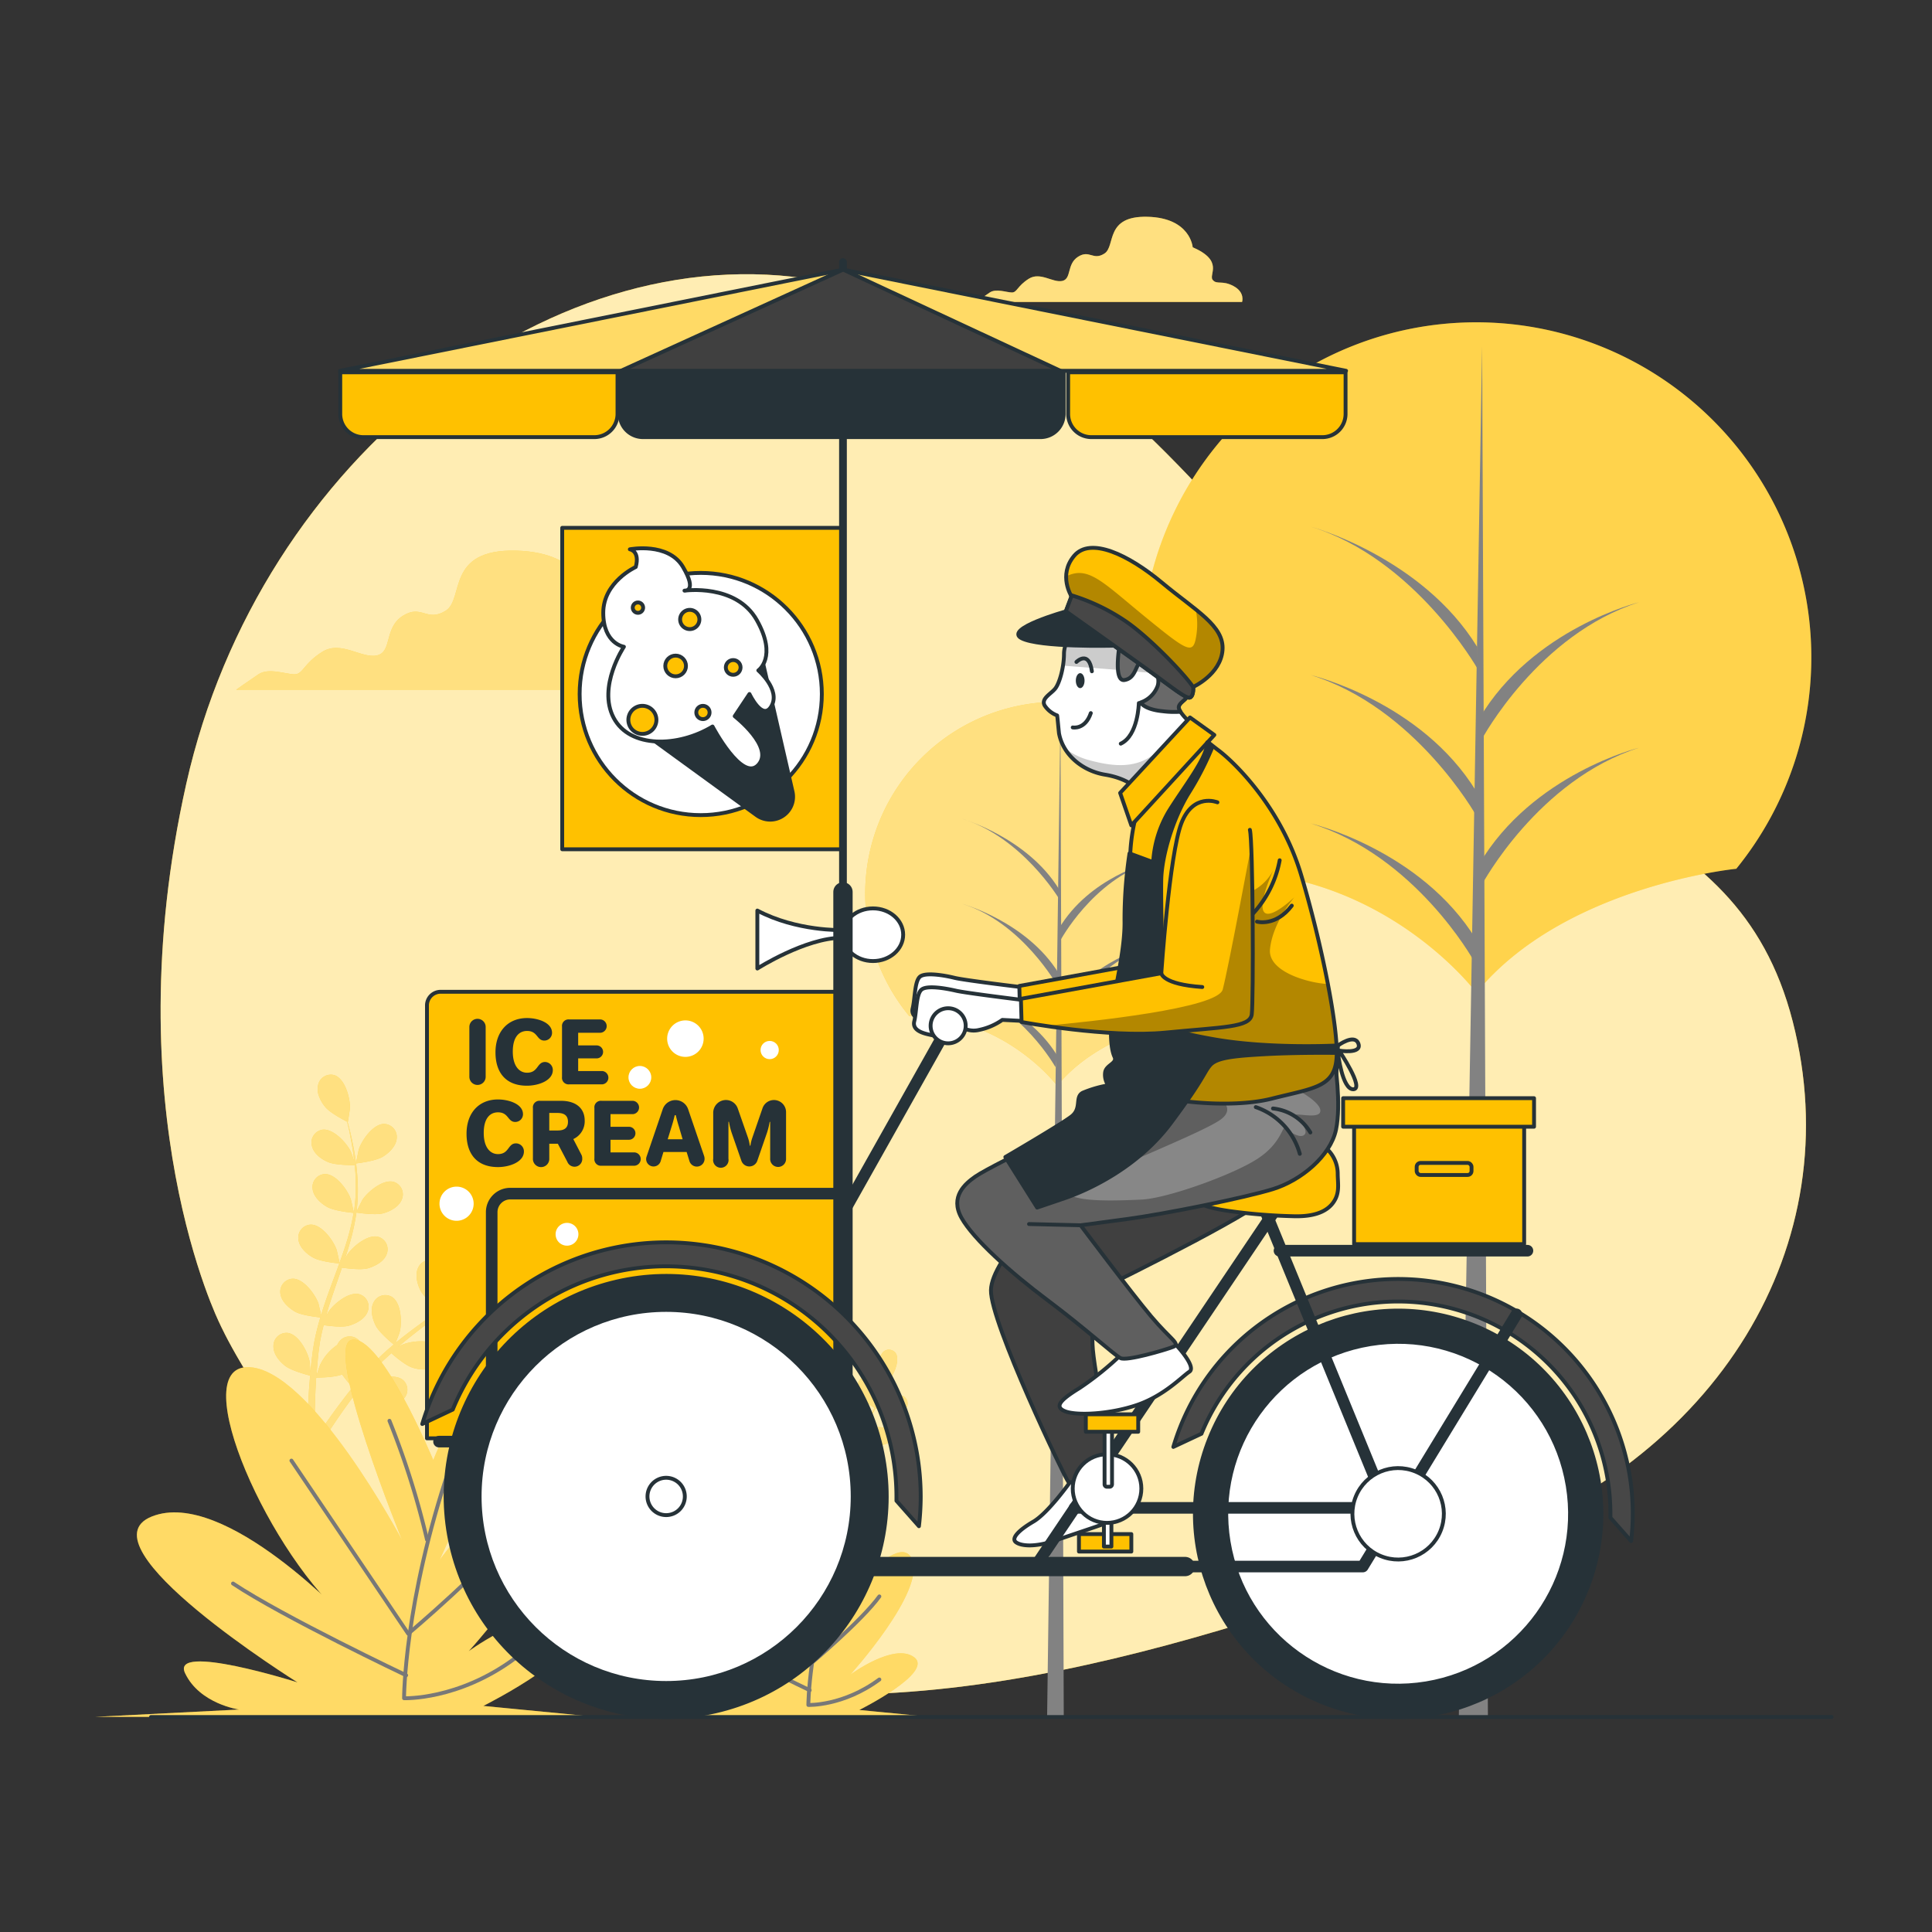 <svg xmlns="http://www.w3.org/2000/svg" xmlns:xlink="http://www.w3.org/1999/xlink" viewBox="0 0 500 500"><rect x="0" y="0" width="500" height="500" fill="#333333" stroke="none"/><defs><clipPath id="freepik--clip-path--inject-152"><polygon points="218.2 69.78 88.03 95.96 348.36 95.96 218.2 69.78" style="fill:#FFC100;stroke:#263238;stroke-linecap:round;stroke-linejoin:round"></polygon></clipPath><clipPath id="freepik--clip-path-2--inject-152"><path d="M345.43,274.64s1.77,11,.32,17.76-9,13.08-16.31,15.34-28.09,6.46-37.78,7.75-12,1.61-12,1.61,13.08,17.44,18.25,23.58,7.75,7.1,5.65,7.91-11.95,3.71-13.56,2.9-9.21-7.75-18.89-15-19.22-15.83-22.28-21.31,1-8.88,3.55-10.66,11.78-6.3,19.7-10.33,18.24-14.05,20.34-16,10.17,2.42,18.89,2.42,22.93-1.29,27-3.39S344.78,273.51,345.43,274.64Z" style="fill:#878787;stroke:#263238;stroke-linecap:round;stroke-linejoin:round"></path></clipPath><clipPath id="freepik--clip-path-3--inject-152"><path d="M294.73,208.6a47.48,47.48,0,0,0-2.26,15.18c.16,8.4,1,20.51-1.29,31s-3.39,24.7,3.07,27.45,24.05,4.84,34.87,2.1,16.31-2.91,16.79-10.66S342,244,336.71,226.36s-17.44-29.22-21.31-32.13-4.85-4.19-5.82-3.87-7.42,8.4-10.65,11.95A21,21,0,0,0,294.73,208.6Z" style="fill:#FFC100;stroke:#263238;stroke-linecap:round;stroke-linejoin:round"></path></clipPath><clipPath id="freepik--clip-path-4--inject-152"><path d="M278.58,161.78s-3.22,4-3.22,7.43-1.14,7.59-2.27,9-3.71,2.58-2.74,4.36a6.63,6.63,0,0,0,3.23,2.58c.06,0,.43,4.31.5,4.7,1.12,5.74,6.31,9.73,11.93,10.64,5,.81,7.91,3.07,8.24,3.72s14.69-16.31,14.69-16.31-3.88-3.39-3.88-4.85,2.91-2.26,2.26-3.87.81-3.88-6.94-11.79S282.3,157.42,278.58,161.78Z" style="fill:#fff;stroke:#263238;stroke-linecap:round;stroke-linejoin:round"></path></clipPath><clipPath id="freepik--clip-path-5--inject-152"><path d="M275.84,158.23s12.27,8.72,19.7,14.05S307,181,308,180.51s.81-2.74.81-2.74,7.1-3.23,7.58-9.53-6.94-10.17-15.66-17.44-18.56-11.94-22.76-6.94-.65,10.5-.65,10.5Z" style="fill:#FFC100;stroke:#263238;stroke-linecap:round;stroke-linejoin:round"></path></clipPath><clipPath id="freepik--clip-path-6--inject-152"><path d="M315.07,207.64s-6.29-2.59-9.36,5.49-5.17,38.74-5.17,38.74l-36.33,6.62.17,6s22.44,4.2,37.29,2.74,21.8-1.29,22.28-4.68.33-44.72-.48-47.79" style="fill:#FFC100;stroke:#263238;stroke-linecap:round;stroke-linejoin:round"></path></clipPath></defs><g id="freepik--background-simple--inject-152"><path d="M56.84,342.49s29.73,67,104.36,88.57S315.11,423,380,400.64s98.73-78.78,83.95-136.3-69.48-53.16-120.78-104.09S285.9,88,215.08,73.21,67.14,118.38,48.21,202.83,56.84,342.49,56.84,342.49Z" style="fill:#FFC100"></path><path d="M56.84,342.49s29.73,67,104.36,88.57S315.11,423,380,400.64s98.73-78.78,83.95-136.3-69.48-53.16-120.78-104.09S285.9,88,215.08,73.21,67.14,118.38,48.21,202.83,56.84,342.49,56.84,342.49Z" style="fill:#fff;opacity:0.7"></path></g><g id="freepik--Trees--inject-152"><path d="M312.09,262.62s-25.55,2.53-38.5,18.37c0,0-13.68-18.35-38.25-18a49.66,49.66,0,1,1,76.75-.35Z" style="fill:#FFC100"></path><path d="M312.09,262.62s-25.55,2.53-38.5,18.37c0,0-13.68-18.35-38.25-18a49.66,49.66,0,1,1,76.75-.35Z" style="fill:#fff;opacity:0.5"></path><polygon points="274.44 185.18 275.3 444.36 270.99 444.36 274.44 185.18" style="fill:#828282"></polygon><path d="M273.14,276.16s-8.62-15.52-24.14-20.27c0,0,16.38,3.88,24.57,17.25Z" style="fill:#828282"></path><path d="M274.08,232.6s-9.56-15.95-25.08-20.69c0,0,16.89,4.86,25.08,18.23Z" style="fill:#828282"></path><path d="M273.75,255.27S264.52,238.65,249,233.9c0,0,16.78,4.66,25,18Z" style="fill:#828282"></path><path d="M274.42,243.39s8.32-15.52,23.3-20.27c0,0-15.81,3.88-23.71,17.25Z" style="fill:#828282"></path><path d="M274.42,265s8.32-15.52,23.3-20.27c0,0-15.81,3.88-23.71,17.25Z" style="fill:#828282"></path><path d="M449.32,224.84s-44.61,4.41-67.23,32.07c0,0-23.89-32-66.8-31.39a86.73,86.73,0,1,1,134-.61Z" style="fill:#FFC100"></path><path d="M449.32,224.84s-44.61,4.41-67.23,32.07c0,0-23.89-32-66.8-31.39a86.73,86.73,0,1,1,134-.61Z" style="fill:#fff;opacity:0.3"></path><polygon points="383.57 89.58 385.07 444.36 377.54 444.36 383.57 89.58" style="fill:#828282"></polygon><path d="M381.31,248.48s-15.06-27.11-42.17-35.4c0,0,28.61,6.78,42.92,30.13Z" style="fill:#828282"></path><path d="M382.44,173.17s-16.19-28.62-43.3-36.9c0,0,28.88,7.86,43.19,31.2Z" style="fill:#828282"></path><path d="M382,211S366.25,183,339.14,174.68c0,0,28.61,6.77,42.92,30.12Z" style="fill:#828282"></path><path d="M383.54,191.24s14.54-27.11,40.69-35.39c0,0-27.61,6.78-41.41,30.12Z" style="fill:#828282"></path><path d="M383.54,228.9s14.54-27.11,40.69-35.4c0,0-27.61,6.78-41.41,30.13Z" style="fill:#828282"></path></g><g id="freepik--Clouds--inject-152"><path d="M170,171.84c-4.89-2.67-7.12-.44-8.9-2.67s4.89-8-8.44-13.78c0,0-.89-12.45-19.12-12.89S120.23,155,115.34,158.06s-6.22-1.78-11.11,1.33-2.67,9.34-6.67,10.23-9.33-4-14.22-.89-4.9,5.78-7.12,5.78-6.67-1.78-9.33,0-5.78,4-5.78,4H173.58S174.92,174.51,170,171.84Z" style="fill:#FFC100"></path><g style="opacity:0.5"><path d="M170,171.84c-4.89-2.67-7.12-.44-8.9-2.67s4.89-8-8.44-13.78c0,0-.89-12.45-19.12-12.89S120.23,155,115.34,158.06s-6.22-1.78-11.11,1.33-2.67,9.34-6.67,10.23-9.33-4-14.22-.89-4.9,5.78-7.12,5.78-6.67-1.78-9.33,0-5.78,4-5.78,4H173.58S174.92,174.51,170,171.84Z" style="fill:#fff"></path></g><path d="M319.28,74.06c-3-1.64-4.36-.28-5.45-1.64s3-4.89-5.16-8.43c0,0-.55-7.61-11.7-7.89s-8.16,7.62-11.15,9.52-3.81-1.08-6.81.82-1.63,5.71-4.08,6.26-5.71-2.45-8.7-.55-3,3.54-4.35,3.54-4.08-1.09-5.72,0-3.53,2.45-3.53,2.45h68.82S322.27,75.69,319.28,74.06Z" style="fill:#FFC100"></path><g style="opacity:0.5"><path d="M319.28,74.06c-3-1.64-4.36-.28-5.45-1.64s3-4.89-5.16-8.43c0,0-.55-7.61-11.7-7.89s-8.16,7.62-11.15,9.52-3.81-1.08-6.81.82-1.63,5.71-4.08,6.26-5.71-2.45-8.7-.55-3,3.54-4.35,3.54-4.08-1.09-5.72,0-3.53,2.45-3.53,2.45h68.82S322.27,75.69,319.28,74.06Z" style="fill:#fff"></path></g></g><g id="freepik--Plants--inject-152"><path d="M92.15,301.09c-.05,0,.64-3.39.7-3.6.79-2.42,3.72-6.63,6.57-6.62a3.37,3.37,0,0,1,3.24,3.83c-.21,2-2,3.7-3.63,4.68C97.12,300.54,92.16,301.09,92.15,301.09Z" style="fill:#FFC100"></path><path d="M86.64,278.28c2.68,1,4,5.92,3.93,8.46,0,.22-.52,3.65-.56,3.62l-.06,0c.22.79.44,1.63.67,2.55.4,1.71.84,3.64,1.18,5.77a59,59,0,0,1,.75,6.94,44.05,44.05,0,0,1-.26,7.81s0,.06,0,.09c.35-.75,1.41-2.84,1.5-3,1.4-2.12,5.34-5.41,8.09-4.65a3.37,3.37,0,0,1,2.11,4.54c-.73,1.88-2.91,3.05-4.74,3.57-2,.58-6.65-.11-7-.17a59.54,59.54,0,0,1-1.69,7.78c-.42,1.49-.89,3-1.38,4.46.32-.65.62-1.22.67-1.3,1.39-2.12,5.33-5.41,8.08-4.65a3.37,3.37,0,0,1,2.11,4.55c-.73,1.87-2.91,3-4.73,3.56s-5.78,0-6.82-.13c-.19.56-.38,1.13-.58,1.7-.94,2.72-1.89,5.43-2.74,8.11-.3.95-.56,1.89-.82,2.84.29-.58.53-1.06.58-1.13,1.39-2.12,5.34-5.41,8.08-4.65a3.36,3.36,0,0,1,2.11,4.55c-.72,1.87-2.9,3-4.73,3.56s-5.4.06-6.63-.11c-.24,1-.49,1.95-.68,2.9-.11.66-.27,1.28-.35,1.94l-.27,2c-.13,1.25-.27,2.53-.36,3.75-.08.84-.13,1.65-.18,2.46.28-.94.89-2.78,1-2.93a13,13,0,0,1,4.36-5,3.21,3.21,0,0,1,.37-.65,3.37,3.37,0,0,1,5-.77c2.16,1.86,1.62,7,.63,9.3-.06.14-.86,1.57-1.38,2.46.38-.48.75-.95,1.15-1.43.79-1,1.61-1.91,2.49-2.93l1.33-1.45c.44-.49,1-.95,1.44-1.44,1.14-1.1,2.35-2.16,3.59-3.2-.85-.69-3.82-3.2-4.67-4.91s-1.47-4.1-.58-5.9a3.37,3.37,0,0,1,4.78-1.51c2.41,1.51,2.66,6.64,2,9.1,0,.16-.69,1.87-1.06,2.81.75-.62,1.5-1.24,2.28-1.84,2.25-1.74,4.58-3.43,6.9-5.13l2.11-1.57c-.3-.24-3.9-3.15-4.85-5.06-.85-1.7-1.46-4.1-.57-5.9a3.37,3.37,0,0,1,4.78-1.51c2.41,1.51,2.65,6.64,2,9.1,0,.19-1,2.66-1.25,3.27,1.55-1.15,3.09-2.32,4.56-3.53a58.8,58.8,0,0,0,5.63-5.24C123.74,330,120,327,119,325c-.85-1.7-1.46-4.1-.57-5.9a3.37,3.37,0,0,1,4.78-1.52c2.41,1.52,2.65,6.64,2,9.11,0,.16-.76,2-1.11,2.93l.13.09a43.49,43.49,0,0,0,4.63-6.21c.75-1.2,1.41-2.4,2-3.57-.76-.49-4.2-2.77-5.28-4.43s-1.9-3.91-1.22-5.8a3.38,3.38,0,0,1,4.59-2c2.56,1.24,3.36,6.31,3,8.83,0,.14-.36,1.51-.63,2.5.27-.53.56-1.08.8-1.6.94-1.94,1.68-3.77,2.32-5.4.36-.93.66-1.77.94-2.57-.5-.87-2.44-4.4-2.63-6.33s.11-4.35,1.59-5.71a3.38,3.38,0,0,1,5,.31c1.7,2.28.08,7.15-1.39,9.22-.13.18-2.44,2.76-2.47,2.71l0-.05c-.25.77-.53,1.59-.85,2.49-.6,1.64-1.3,3.5-2.2,5.46a59.49,59.49,0,0,1-3.2,6.21,43.92,43.92,0,0,1-4.53,6.37l-.06.06c.71-.43,2.74-1.59,2.9-1.66,2.34-1,7.44-1.57,9.31.57a3.37,3.37,0,0,1-.74,5c-1.64,1.16-4.11.94-5.92.36-2-.65-5.49-3.76-5.76-4a61.24,61.24,0,0,1-5.7,5.55c-1.17,1-2.38,2-3.61,3,.62-.36,1.19-.68,1.27-.71,2.34-1,7.44-1.57,9.31.57a3.37,3.37,0,0,1-.75,5c-1.64,1.16-4.1.93-5.91.36s-4.83-3.18-5.61-3.87c-.48.36-1,.73-1.42,1.1-2.29,1.75-4.58,3.48-6.77,5.26-.77.62-1.51,1.26-2.25,1.9.56-.32,1-.58,1.11-.61,2.33-1,7.44-1.57,9.31.57a3.37,3.37,0,0,1-.75,5c-1.64,1.16-4.1.94-5.91.36s-4.54-2.92-5.47-3.75c-.74.68-1.48,1.36-2.17,2-.46.48-.93.92-1.36,1.43L96.49,355c-.8,1-1.62,2-2.37,2.92-.53.67-1,1.31-1.52,2,.77-.63,2.28-1.83,2.42-1.92,2.16-1.34,7.12-2.68,9.29-.84a3.36,3.36,0,0,1,0,5c-1.44,1.4-3.91,1.55-5.79,1.26-2.06-.33-5.8-2.76-6.27-3.07-.81,1.07-1.6,2.13-2.32,3.13-2.51,3.48-4.48,6.47-5.82,8.58l-.14.22-1.74-.85.28-.41c1.4-2.11,3.45-5.08,6.07-8.54.82-1.09,1.72-2.25,2.66-3.42a37.2,37.2,0,0,1-2.7-3.35c-2,.79-6.17.82-6.71.82-.08,1.34-.16,2.65-.21,3.89-.18,4.29-.16,7.87-.12,10.37,0,.1,0,.19,0,.29l-1.92-.93c0-2.48.1-5.84.35-9.82.08-1.37.2-2.82.34-4.32-.54-.13-4.87-1.25-6.5-2.55s-3.05-3.11-3-5.12a3.37,3.37,0,0,1,3.7-3.38c2.83.37,5.19,4.92,5.66,7.42,0,.15.15,1.78.2,2.81.06-.61.11-1.2.18-1.83.12-1.25.29-2.48.45-3.82.11-.64.21-1.28.32-1.94s.27-1.32.4-2c.35-1.55.77-3.1,1.23-4.65-1.09-.11-5-.57-6.6-1.52s-3.48-2.61-3.74-4.6a3.37,3.37,0,0,1,3.16-3.9c2.84-.07,5.87,4.07,6.71,6.47,0,.15.46,1.94.67,2.93.28-.93.56-1.86.88-2.8.91-2.69,1.92-5.38,2.92-8.08.31-.82.6-1.65.9-2.48-.39,0-5-.47-6.84-1.54-1.65-.94-3.48-2.61-3.73-4.6a3.37,3.37,0,0,1,3.15-3.9c2.85-.07,5.88,4.08,6.71,6.47.07.19.65,2.76.77,3.42.65-1.81,1.29-3.63,1.85-5.45a59.67,59.67,0,0,0,1.8-7.48c-.18,0-5-.46-6.88-1.55-1.65-.94-3.48-2.61-3.73-4.6a3.37,3.37,0,0,1,3.15-3.9c2.85-.07,5.88,4.08,6.71,6.47.06.16.51,2.12.7,3.06h.16a42.7,42.7,0,0,0,.43-7.73c0-1.42-.14-2.78-.27-4.1-.91,0-5,0-6.85-.78s-3.74-2.21-4.21-4.16a3.37,3.37,0,0,1,2.7-4.23c2.82-.38,6.29,3.41,7.38,5.7.06.13.53,1.46.86,2.44-.07-.6-.14-1.21-.21-1.78-.29-2.13-.69-4.07-1-5.78-.22-1-.43-1.85-.64-2.66-.89-.45-4.46-2.32-5.68-3.84s-2.31-3.68-1.82-5.63A3.37,3.37,0,0,1,86.64,278.28Z" style="fill:#FFC100"></path><path d="M138.1,322.16c-2.23-.09-6.67-2.37-6.67-2.37s2.39-2.47,2.56-2.61c2-1.59,6.76-3.48,9.13-1.9a3.36,3.36,0,0,1,.59,5C142.44,321.81,140,322.24,138.1,322.16Z" style="fill:#FFC100"></path><g style="opacity:0.5"><path d="M92.15,301.09c-.05,0,.64-3.39.7-3.6.79-2.42,3.72-6.63,6.57-6.62a3.37,3.37,0,0,1,3.24,3.83c-.21,2-2,3.7-3.63,4.68C97.12,300.54,92.16,301.09,92.15,301.09Z" style="fill:#fff"></path><path d="M86.64,278.28c2.68,1,4,5.92,3.93,8.46,0,.22-.52,3.65-.56,3.62l-.06,0c.22.79.44,1.63.67,2.55.4,1.71.84,3.64,1.18,5.77a59,59,0,0,1,.75,6.94,44.05,44.05,0,0,1-.26,7.81s0,.06,0,.09c.35-.75,1.41-2.84,1.5-3,1.4-2.12,5.34-5.41,8.09-4.65a3.37,3.37,0,0,1,2.11,4.54c-.73,1.88-2.91,3.05-4.74,3.57-2,.58-6.65-.11-7-.17a59.54,59.54,0,0,1-1.69,7.78c-.42,1.49-.89,3-1.38,4.46.32-.65.62-1.22.67-1.3,1.39-2.12,5.33-5.41,8.08-4.65a3.37,3.37,0,0,1,2.11,4.55c-.73,1.87-2.91,3-4.73,3.56s-5.78,0-6.82-.13c-.19.56-.38,1.13-.58,1.7-.94,2.72-1.89,5.43-2.74,8.11-.3.95-.56,1.89-.82,2.84.29-.58.53-1.06.58-1.13,1.39-2.12,5.34-5.41,8.08-4.65a3.36,3.36,0,0,1,2.11,4.55c-.72,1.87-2.9,3-4.73,3.56s-5.4.06-6.63-.11c-.24,1-.49,1.95-.68,2.9-.11.66-.27,1.28-.35,1.94l-.27,2c-.13,1.25-.27,2.53-.36,3.75-.08.84-.13,1.65-.18,2.46.28-.94.89-2.78,1-2.93a13,13,0,0,1,4.36-5,3.21,3.21,0,0,1,.37-.65,3.37,3.37,0,0,1,5-.77c2.16,1.86,1.62,7,.63,9.3-.06.14-.86,1.57-1.38,2.46.38-.48.75-.95,1.15-1.43.79-1,1.61-1.91,2.49-2.93l1.33-1.45c.44-.49,1-.95,1.44-1.44,1.14-1.1,2.35-2.16,3.59-3.2-.85-.69-3.82-3.2-4.67-4.91s-1.47-4.1-.58-5.9a3.37,3.37,0,0,1,4.78-1.51c2.41,1.51,2.66,6.64,2,9.1,0,.16-.69,1.87-1.06,2.81.75-.62,1.5-1.24,2.28-1.84,2.25-1.74,4.58-3.43,6.9-5.13l2.11-1.57c-.3-.24-3.9-3.15-4.85-5.06-.85-1.7-1.46-4.1-.57-5.9a3.37,3.37,0,0,1,4.78-1.51c2.41,1.51,2.65,6.64,2,9.1,0,.19-1,2.66-1.25,3.27,1.55-1.15,3.09-2.32,4.56-3.53a58.8,58.8,0,0,0,5.63-5.24C123.74,330,120,327,119,325c-.85-1.7-1.46-4.1-.57-5.9a3.37,3.37,0,0,1,4.78-1.52c2.41,1.52,2.65,6.64,2,9.11,0,.16-.76,2-1.11,2.93l.13.09a43.49,43.49,0,0,0,4.63-6.21c.75-1.2,1.41-2.4,2-3.57-.76-.49-4.2-2.77-5.28-4.43s-1.9-3.91-1.22-5.8a3.38,3.38,0,0,1,4.59-2c2.56,1.24,3.36,6.31,3,8.83,0,.14-.36,1.51-.63,2.5.27-.53.56-1.08.8-1.6.94-1.94,1.68-3.77,2.32-5.4.36-.93.66-1.77.94-2.57-.5-.87-2.44-4.4-2.63-6.33s.11-4.35,1.59-5.71a3.38,3.38,0,0,1,5,.31c1.7,2.28.08,7.15-1.39,9.22-.13.18-2.44,2.76-2.47,2.71l0-.05c-.25.77-.53,1.59-.85,2.49-.6,1.64-1.3,3.5-2.2,5.46a59.49,59.49,0,0,1-3.2,6.21,43.92,43.92,0,0,1-4.53,6.37l-.06.06c.71-.43,2.74-1.59,2.9-1.66,2.34-1,7.44-1.57,9.31.57a3.37,3.37,0,0,1-.74,5c-1.64,1.16-4.11.94-5.92.36-2-.65-5.49-3.76-5.76-4a61.24,61.24,0,0,1-5.7,5.55c-1.17,1-2.38,2-3.61,3,.62-.36,1.19-.68,1.27-.71,2.34-1,7.44-1.57,9.31.57a3.37,3.37,0,0,1-.75,5c-1.64,1.16-4.1.93-5.91.36s-4.83-3.18-5.61-3.87c-.48.36-1,.73-1.42,1.1-2.29,1.75-4.58,3.48-6.77,5.26-.77.62-1.51,1.26-2.25,1.9.56-.32,1-.58,1.11-.61,2.33-1,7.44-1.57,9.31.57a3.37,3.37,0,0,1-.75,5c-1.64,1.16-4.1.94-5.91.36s-4.54-2.92-5.47-3.75c-.74.68-1.48,1.36-2.17,2-.46.48-.93.92-1.36,1.43L96.49,355c-.8,1-1.62,2-2.37,2.92-.53.67-1,1.31-1.52,2,.77-.63,2.28-1.83,2.42-1.92,2.16-1.34,7.12-2.68,9.29-.84a3.36,3.36,0,0,1,0,5c-1.44,1.4-3.91,1.55-5.79,1.26-2.06-.33-5.8-2.76-6.27-3.07-.81,1.07-1.6,2.13-2.32,3.13-2.51,3.48-4.48,6.47-5.82,8.58l-.14.22-1.74-.85.28-.41c1.4-2.11,3.45-5.08,6.07-8.54.82-1.09,1.72-2.25,2.66-3.42a37.2,37.2,0,0,1-2.7-3.35c-2,.79-6.17.82-6.71.82-.08,1.34-.16,2.65-.21,3.89-.18,4.29-.16,7.87-.12,10.37,0,.1,0,.19,0,.29l-1.92-.93c0-2.48.1-5.84.35-9.82.08-1.37.2-2.82.34-4.32-.54-.13-4.87-1.25-6.5-2.55s-3.05-3.11-3-5.12a3.37,3.37,0,0,1,3.7-3.38c2.83.37,5.19,4.92,5.66,7.42,0,.15.15,1.78.2,2.81.06-.61.11-1.2.18-1.83.12-1.25.29-2.48.45-3.82.11-.64.21-1.28.32-1.94s.27-1.32.4-2c.35-1.55.77-3.1,1.23-4.65-1.09-.11-5-.57-6.6-1.52s-3.48-2.61-3.74-4.6a3.37,3.37,0,0,1,3.16-3.9c2.84-.07,5.87,4.07,6.71,6.47,0,.15.46,1.94.67,2.93.28-.93.56-1.86.88-2.8.91-2.69,1.92-5.38,2.92-8.08.31-.82.6-1.65.9-2.48-.39,0-5-.47-6.84-1.54-1.65-.94-3.48-2.61-3.73-4.6a3.37,3.37,0,0,1,3.15-3.9c2.85-.07,5.88,4.08,6.71,6.47.07.19.65,2.76.77,3.42.65-1.81,1.29-3.63,1.85-5.45a59.67,59.67,0,0,0,1.8-7.48c-.18,0-5-.46-6.88-1.55-1.65-.94-3.48-2.61-3.73-4.6a3.37,3.37,0,0,1,3.15-3.9c2.85-.07,5.88,4.08,6.71,6.47.06.16.51,2.12.7,3.06h.16a42.7,42.7,0,0,0,.43-7.73c0-1.42-.14-2.78-.27-4.1-.91,0-5,0-6.85-.78s-3.74-2.21-4.21-4.16a3.37,3.37,0,0,1,2.7-4.23c2.82-.38,6.29,3.41,7.38,5.7.06.13.53,1.46.86,2.44-.07-.6-.14-1.21-.21-1.78-.29-2.13-.69-4.07-1-5.78-.22-1-.43-1.85-.64-2.66-.89-.45-4.46-2.32-5.68-3.84s-2.31-3.68-1.82-5.63A3.37,3.37,0,0,1,86.64,278.28Z" style="fill:#fff"></path><path d="M138.1,322.16c-2.23-.09-6.67-2.37-6.67-2.37s2.39-2.47,2.56-2.61c2-1.59,6.76-3.48,9.13-1.9a3.36,3.36,0,0,1,.59,5C142.44,321.81,140,322.24,138.1,322.16Z" style="fill:#fff"></path></g><path d="M112.13,377.87s-13.5-32.54-21.06-31.13,13,51.88,13,51.88-23.75-44.8-39.95-44.8,5.94,49.51,26.45,66c0,0-32.38-34.9-51.28-27.35S77,435.4,77,435.4,44.11,425,47.89,433s14,9.43,14,9.43l-37.24,1.89H154.23l-29.15-2.83s30.23-15.09,22.14-21.22-25.92,7.07-25.92,7.07,30.77-33.95,24.84-46.68-32.39,23.1-32.39,23.1S135.34,358.06,131,350,112.13,377.87,112.13,377.87Z" style="fill:#FFC100"></path><path d="M112.13,377.87s-13.5-32.54-21.06-31.13,13,51.88,13,51.88-23.75-44.8-39.95-44.8,5.94,49.51,26.45,66c0,0-32.38-34.9-51.28-27.35S77,435.4,77,435.4,44.11,425,47.89,433s14,9.43,14,9.43l-37.24,1.89H154.23l-29.15-2.83s30.23-15.09,22.14-21.22-25.92,7.07-25.92,7.07,30.77-33.95,24.84-46.68-32.39,23.1-32.39,23.1S135.34,358.06,131,350,112.13,377.87,112.13,377.87Z" style="fill:#fff;opacity:0.4"></path><path d="M116.45,379.58c-11.88,35.09-11.88,59.92-11.88,59.92s14,.54,28.61-10.26" style="fill:none;stroke:#787878;stroke-linecap:round;stroke-linejoin:round"></path><path d="M110.51,398.47a210.47,210.47,0,0,0-9.72-30.77" style="fill:none;stroke:#787878;stroke-linecap:round;stroke-linejoin:round"></path><path d="M75.42,378l30.23,44.81s20.51-17.28,27.53-27" style="fill:none;stroke:#787878;stroke-linecap:round;stroke-linejoin:round"></path><path d="M105.11,433.56S73.26,418.45,60.3,409.81" style="fill:none;stroke:#787878;stroke-linecap:round;stroke-linejoin:round"></path><path d="M201.23,352.33s.4-2.18.45-2.31c.5-1.55,2.39-4.26,4.21-4.26a2.17,2.17,0,0,1,2.08,2.46,4.49,4.49,0,0,1-2.32,3A15.32,15.32,0,0,1,201.23,352.33Z" style="fill:#FFC100"></path><path d="M197.69,337.68c1.72.62,2.57,3.8,2.52,5.44,0,.14-.33,2.33-.36,2.32l0,0c.14.5.29,1,.43,1.64.26,1.09.54,2.33.76,3.71a36.55,36.55,0,0,1,.48,4.45,27.61,27.61,0,0,1-.17,5,.13.13,0,0,1,0,.06c.23-.49.9-1.83,1-1.92.89-1.37,3.43-3.48,5.19-3a2.17,2.17,0,0,1,1.36,2.92,4.57,4.57,0,0,1-3,2.29,15.11,15.11,0,0,1-4.51-.11,38.31,38.31,0,0,1-1.09,5c-.27.95-.57,1.91-.88,2.86.2-.41.39-.78.43-.83.89-1.37,3.43-3.48,5.19-3a2.16,2.16,0,0,1,1.35,2.92,4.52,4.52,0,0,1-3,2.29,14.1,14.1,0,0,1-4.37-.09l-.38,1.1c-.6,1.74-1.21,3.48-1.76,5.21-.19.61-.36,1.21-.53,1.82.19-.37.35-.68.38-.72.89-1.37,3.43-3.48,5.19-3a2.17,2.17,0,0,1,1.36,2.92,4.56,4.56,0,0,1-3.05,2.29,13.86,13.86,0,0,1-4.25-.07c-.16.62-.32,1.25-.44,1.86-.07.42-.17.82-.22,1.25l-.18,1.25c-.08.8-.17,1.62-.23,2.4-.05.55-.08,1.07-.12,1.59.19-.61.57-1.79.62-1.89a8.41,8.41,0,0,1,2.79-3.18,2.86,2.86,0,0,1,.24-.42,2.17,2.17,0,0,1,3.18-.5c1.39,1.2,1,4.48.4,6,0,.09-.55,1-.88,1.58.25-.31.48-.61.74-.92.51-.62,1-1.23,1.6-1.88l.85-.93c.28-.32.62-.61.93-.93.73-.7,1.51-1.38,2.3-2.05a14.36,14.36,0,0,1-3-3.16,4.5,4.5,0,0,1-.37-3.78,2.16,2.16,0,0,1,3.07-1c1.55,1,1.71,4.27,1.31,5.85,0,.1-.44,1.2-.68,1.81.48-.4,1-.8,1.46-1.19,1.44-1.12,2.94-2.2,4.43-3.29l1.36-1a15.3,15.3,0,0,1-3.12-3.25,4.52,4.52,0,0,1-.37-3.79,2.17,2.17,0,0,1,3.07-1c1.55,1,1.71,4.26,1.31,5.85,0,.11-.63,1.7-.81,2.1,1-.74,2-1.49,2.93-2.27a37.65,37.65,0,0,0,3.62-3.37,15.08,15.08,0,0,1-3.14-3.26,4.52,4.52,0,0,1-.37-3.79,2.16,2.16,0,0,1,3.07-1c1.55,1,1.7,4.27,1.3,5.85,0,.11-.48,1.32-.71,1.89l.09.05a28.44,28.44,0,0,0,3-4c.48-.77.91-1.53,1.3-2.29a14.52,14.52,0,0,1-3.39-2.84,4.56,4.56,0,0,1-.78-3.73,2.15,2.15,0,0,1,2.94-1.3c1.65.79,2.17,4.05,1.94,5.67,0,.09-.23,1-.41,1.6.18-.34.36-.69.52-1,.6-1.25,1.08-2.42,1.49-3.47.23-.6.42-1.14.6-1.65a14.49,14.49,0,0,1-1.69-4.07,4.57,4.57,0,0,1,1-3.67,2.17,2.17,0,0,1,3.21.2c1.1,1.47,0,4.6-.89,5.93-.09.11-1.57,1.77-1.59,1.74l0,0c-.16.5-.33,1-.54,1.6-.39,1.06-.84,2.25-1.42,3.51a38,38,0,0,1-2.05,4,28.24,28.24,0,0,1-2.91,4.09l0,0c.46-.28,1.76-1,1.86-1.07,1.5-.64,4.78-1,6,.37a2.18,2.18,0,0,1-.48,3.19,4.55,4.55,0,0,1-3.8.23,15,15,0,0,1-3.7-2.58,37.63,37.63,0,0,1-3.67,3.57c-.75.65-1.53,1.28-2.32,1.9l.82-.46c1.5-.64,4.78-1,6,.37a2.17,2.17,0,0,1-.48,3.19,4.5,4.5,0,0,1-3.8.23,14.09,14.09,0,0,1-3.6-2.49l-.91.71c-1.47,1.12-2.94,2.24-4.35,3.38-.49.4-1,.81-1.44,1.22l.7-.39c1.51-.65,4.78-1,6,.37a2.16,2.16,0,0,1-.47,3.18,4.51,4.51,0,0,1-3.8.23,13.56,13.56,0,0,1-3.52-2.4c-.47.43-1,.87-1.39,1.31-.29.31-.6.59-.87.92L204,387c-.51.62-1,1.26-1.52,1.88-.34.43-.65.84-1,1.26.49-.41,1.46-1.18,1.55-1.23,1.38-.87,4.57-1.72,6-.54a2.18,2.18,0,0,1,0,3.22,4.56,4.56,0,0,1-3.73.8,14.91,14.91,0,0,1-4-2c-.53.69-1,1.37-1.49,2-1.62,2.24-2.88,4.16-3.74,5.51L196,398l-1.12-.54.18-.27c.9-1.35,2.21-3.26,3.9-5.48.52-.7,1.1-1.44,1.71-2.2a21.79,21.79,0,0,1-1.74-2.15,15.9,15.9,0,0,1-4.3.52c-.06.87-.11,1.71-.14,2.51-.12,2.75-.11,5.05-.08,6.66v.18l-1.23-.59c0-1.6.07-3.76.23-6.31.05-.88.13-1.82.21-2.78a14.68,14.68,0,0,1-4.17-1.64,4.53,4.53,0,0,1-1.92-3.28,2.16,2.16,0,0,1,2.38-2.17c1.81.23,3.33,3.16,3.63,4.76,0,.1.1,1.15.13,1.81,0-.39.07-.78.12-1.18.08-.8.18-1.59.29-2.45.07-.41.13-.83.2-1.25s.18-.85.26-1.28c.22-1,.49-2,.79-3a14.13,14.13,0,0,1-4.24-1,4.53,4.53,0,0,1-2.4-3,2.16,2.16,0,0,1,2-2.5c1.83-.05,3.78,2.61,4.32,4.16,0,.09.29,1.24.42,1.88.19-.6.37-1.2.57-1.8.59-1.73,1.24-3.46,1.88-5.19.2-.53.39-1.06.58-1.59a15.1,15.1,0,0,1-4.4-1,4.54,4.54,0,0,1-2.39-3,2.15,2.15,0,0,1,2-2.5c1.83-.05,3.78,2.61,4.31,4.16,0,.11.42,1.77.49,2.19.42-1.17.83-2.34,1.19-3.5a37.32,37.32,0,0,0,1.16-4.81,15.3,15.3,0,0,1-4.42-1,4.56,4.56,0,0,1-2.4-3,2.17,2.17,0,0,1,2-2.5c1.83-.05,3.77,2.62,4.31,4.16,0,.1.32,1.36.44,2h.11a28.2,28.2,0,0,0,.28-5c0-.92-.09-1.79-.18-2.64a14.44,14.44,0,0,1-4.4-.5,4.53,4.53,0,0,1-2.7-2.68,2.16,2.16,0,0,1,1.73-2.71c1.81-.24,4,2.19,4.75,3.66,0,.08.33.94.54,1.57,0-.38-.08-.78-.13-1.14-.19-1.37-.44-2.62-.67-3.72-.14-.62-.28-1.18-.41-1.71a14.45,14.45,0,0,1-3.66-2.46,4.51,4.51,0,0,1-1.16-3.62A2.16,2.16,0,0,1,197.69,337.68Z" style="fill:#FFC100"></path><path d="M230.74,365.87a15.71,15.71,0,0,1-4.29-1.53s1.54-1.59,1.65-1.67c1.28-1,4.34-2.24,5.87-1.23a2.17,2.17,0,0,1,.38,3.2A4.53,4.53,0,0,1,230.74,365.87Z" style="fill:#FFC100"></path><g style="opacity:0.5"><path d="M201.23,352.33s.4-2.18.45-2.31c.5-1.55,2.39-4.26,4.21-4.26a2.17,2.17,0,0,1,2.08,2.46,4.49,4.49,0,0,1-2.32,3A15.32,15.32,0,0,1,201.23,352.33Z" style="fill:#fff"></path><path d="M197.69,337.68c1.72.62,2.57,3.8,2.52,5.44,0,.14-.33,2.33-.36,2.32l0,0c.14.5.29,1,.43,1.64.26,1.09.54,2.33.76,3.71a36.55,36.55,0,0,1,.48,4.45,27.61,27.61,0,0,1-.17,5,.13.13,0,0,1,0,.06c.23-.49.9-1.83,1-1.92.89-1.37,3.43-3.48,5.19-3a2.17,2.17,0,0,1,1.36,2.92,4.57,4.57,0,0,1-3,2.29,15.11,15.11,0,0,1-4.51-.11,38.31,38.31,0,0,1-1.09,5c-.27.95-.57,1.91-.88,2.86.2-.41.39-.78.43-.83.89-1.37,3.43-3.48,5.19-3a2.16,2.16,0,0,1,1.35,2.92,4.52,4.52,0,0,1-3,2.29,14.1,14.1,0,0,1-4.37-.09l-.38,1.1c-.6,1.74-1.21,3.48-1.76,5.21-.19.61-.36,1.21-.53,1.82.19-.37.35-.68.38-.72.89-1.37,3.43-3.48,5.19-3a2.17,2.17,0,0,1,1.36,2.92,4.56,4.56,0,0,1-3.05,2.29,13.86,13.86,0,0,1-4.25-.07c-.16.62-.32,1.25-.44,1.86-.07.42-.17.82-.22,1.25l-.18,1.25c-.08.8-.17,1.62-.23,2.4-.05.55-.08,1.07-.12,1.59.19-.61.57-1.79.62-1.89a8.41,8.41,0,0,1,2.79-3.18,2.86,2.86,0,0,1,.24-.42,2.17,2.17,0,0,1,3.18-.5c1.39,1.2,1,4.48.4,6,0,.09-.55,1-.88,1.58.25-.31.48-.61.74-.92.51-.62,1-1.23,1.6-1.88l.85-.93c.28-.32.62-.61.93-.93.73-.7,1.51-1.38,2.3-2.05a14.36,14.36,0,0,1-3-3.16,4.5,4.5,0,0,1-.37-3.78,2.16,2.16,0,0,1,3.07-1c1.55,1,1.71,4.27,1.31,5.85,0,.1-.44,1.2-.68,1.81.48-.4,1-.8,1.46-1.19,1.44-1.12,2.94-2.2,4.43-3.29l1.36-1a15.3,15.3,0,0,1-3.12-3.25,4.52,4.52,0,0,1-.37-3.79,2.17,2.17,0,0,1,3.07-1c1.55,1,1.71,4.26,1.31,5.85,0,.11-.63,1.7-.81,2.1,1-.74,2-1.49,2.93-2.27a37.65,37.65,0,0,0,3.62-3.37,15.08,15.08,0,0,1-3.14-3.26,4.52,4.52,0,0,1-.37-3.79,2.16,2.16,0,0,1,3.07-1c1.55,1,1.7,4.27,1.3,5.85,0,.11-.48,1.32-.71,1.89l.09.05a28.44,28.44,0,0,0,3-4c.48-.77.91-1.53,1.3-2.29a14.52,14.52,0,0,1-3.39-2.84,4.56,4.56,0,0,1-.78-3.73,2.15,2.15,0,0,1,2.94-1.3c1.65.79,2.17,4.05,1.94,5.67,0,.09-.23,1-.41,1.6.18-.34.36-.69.52-1,.6-1.25,1.08-2.42,1.49-3.47.23-.6.42-1.14.6-1.65a14.49,14.49,0,0,1-1.69-4.07,4.57,4.57,0,0,1,1-3.67,2.17,2.17,0,0,1,3.21.2c1.1,1.47,0,4.6-.89,5.93-.09.11-1.57,1.77-1.59,1.74l0,0c-.16.5-.33,1-.54,1.6-.39,1.06-.84,2.25-1.42,3.51a38,38,0,0,1-2.05,4,28.24,28.24,0,0,1-2.91,4.09l0,0c.46-.28,1.76-1,1.86-1.07,1.5-.64,4.78-1,6,.37a2.18,2.18,0,0,1-.48,3.19,4.55,4.55,0,0,1-3.8.23,15,15,0,0,1-3.7-2.58,37.63,37.63,0,0,1-3.67,3.57c-.75.65-1.53,1.28-2.32,1.9l.82-.46c1.5-.64,4.78-1,6,.37a2.17,2.17,0,0,1-.48,3.19,4.5,4.5,0,0,1-3.8.23,14.09,14.09,0,0,1-3.6-2.49l-.91.71c-1.47,1.12-2.94,2.24-4.35,3.38-.49.4-1,.81-1.44,1.22l.7-.39c1.51-.65,4.78-1,6,.37a2.16,2.16,0,0,1-.47,3.18,4.51,4.51,0,0,1-3.8.23,13.56,13.56,0,0,1-3.52-2.4c-.47.43-1,.87-1.39,1.31-.29.31-.6.59-.87.92L204,387c-.51.62-1,1.26-1.52,1.88-.34.43-.65.84-1,1.26.49-.41,1.46-1.18,1.55-1.23,1.38-.87,4.57-1.72,6-.54a2.18,2.18,0,0,1,0,3.22,4.56,4.56,0,0,1-3.73.8,14.91,14.91,0,0,1-4-2c-.53.69-1,1.37-1.49,2-1.62,2.24-2.88,4.16-3.74,5.51L196,398l-1.12-.54.18-.27c.9-1.35,2.21-3.26,3.9-5.48.52-.7,1.1-1.44,1.71-2.2a21.79,21.79,0,0,1-1.74-2.15,15.9,15.9,0,0,1-4.3.52c-.06.87-.11,1.71-.14,2.51-.12,2.75-.11,5.05-.08,6.66v.18l-1.23-.59c0-1.6.07-3.76.23-6.31.05-.88.13-1.82.21-2.78a14.68,14.68,0,0,1-4.17-1.64,4.53,4.53,0,0,1-1.92-3.28,2.16,2.16,0,0,1,2.38-2.17c1.81.23,3.33,3.16,3.63,4.76,0,.1.1,1.15.13,1.81,0-.39.07-.78.12-1.18.08-.8.18-1.59.29-2.45.07-.41.13-.83.2-1.25s.18-.85.26-1.28c.22-1,.49-2,.79-3a14.13,14.13,0,0,1-4.24-1,4.53,4.53,0,0,1-2.4-3,2.16,2.16,0,0,1,2-2.5c1.83-.05,3.78,2.61,4.32,4.16,0,.09.29,1.24.42,1.88.19-.6.37-1.2.57-1.8.59-1.73,1.24-3.46,1.88-5.19.2-.53.39-1.06.58-1.59a15.1,15.1,0,0,1-4.4-1,4.54,4.54,0,0,1-2.39-3,2.15,2.15,0,0,1,2-2.5c1.83-.05,3.78,2.61,4.31,4.16,0,.11.42,1.77.49,2.19.42-1.17.83-2.34,1.19-3.5a37.32,37.32,0,0,0,1.16-4.81,15.3,15.3,0,0,1-4.42-1,4.56,4.56,0,0,1-2.4-3,2.17,2.17,0,0,1,2-2.5c1.83-.05,3.77,2.62,4.31,4.16,0,.1.32,1.36.44,2h.11a28.2,28.2,0,0,0,.28-5c0-.92-.09-1.79-.18-2.64a14.44,14.44,0,0,1-4.4-.5,4.53,4.53,0,0,1-2.7-2.68,2.16,2.16,0,0,1,1.73-2.71c1.81-.24,4,2.19,4.75,3.66,0,.08.33.94.54,1.57,0-.38-.08-.78-.13-1.14-.19-1.37-.44-2.62-.67-3.72-.14-.62-.28-1.18-.41-1.71a14.45,14.45,0,0,1-3.66-2.46,4.51,4.51,0,0,1-1.16-3.62A2.16,2.16,0,0,1,197.69,337.68Z" style="fill:#fff"></path><path d="M230.74,365.87a15.71,15.71,0,0,1-4.29-1.53s1.54-1.59,1.65-1.67c1.28-1,4.34-2.24,5.87-1.23a2.17,2.17,0,0,1,.38,3.2A4.53,4.53,0,0,1,230.74,365.87Z" style="fill:#fff"></path></g><path d="M214.06,401.65s-8.67-20.9-13.53-20S208.86,415,208.86,415,193.6,386.2,183.2,386.2s3.81,31.81,17,42.41c0,0-20.81-22.42-32.94-17.57s24.27,27.56,24.27,27.56-21.15-6.66-18.73-1.51,9,6.06,9,6.06l-23.93,1.21H241.1l-18.72-1.82s19.42-9.69,14.22-13.63S220,433.45,220,433.45s19.77-21.81,16-30-20.8,14.84-20.8,14.84,13.87-29.39,11.09-34.53S214.06,401.65,214.06,401.65Z" style="fill:#FFC100"></path><path d="M214.06,401.65s-8.67-20.9-13.53-20S208.86,415,208.86,415,193.6,386.2,183.2,386.2s3.81,31.81,17,42.41c0,0-20.81-22.42-32.94-17.57s24.27,27.56,24.27,27.56-21.15-6.66-18.73-1.51,9,6.06,9,6.06l-23.93,1.21H241.1l-18.72-1.82s19.42-9.69,14.22-13.63S220,433.45,220,433.45s19.77-21.81,16-30-20.8,14.84-20.8,14.84,13.87-29.39,11.09-34.53S214.06,401.65,214.06,401.65Z" style="fill:#fff;opacity:0.4"></path><path d="M216.83,402.75c-7.63,22.54-7.63,38.49-7.63,38.49s9,.35,18.38-6.59" style="fill:none;stroke:#787878;stroke-linecap:round;stroke-linejoin:round"></path><path d="M213,414.89a135.93,135.93,0,0,0-6.24-19.77" style="fill:none;stroke:#787878;stroke-linecap:round;stroke-linejoin:round"></path><path d="M190.48,401.71l19.42,28.78s13.17-11.1,17.68-17.34" style="fill:none;stroke:#787878;stroke-linecap:round;stroke-linejoin:round"></path><path d="M209.55,437.42s-20.46-9.7-28.78-15.25" style="fill:none;stroke:#787878;stroke-linecap:round;stroke-linejoin:round"></path></g><g id="freepik--Character--inject-152"><path d="M277.13,383.3s-5.81,8.23-9.69,10.49-5.81,4.36-4.52,5.33,4.85,1.46,10.82-.64,12.76-4.2,15.5-5.49,4.2-2.26,2.91-5.82a27.57,27.57,0,0,0-3.72-6.62Z" style="fill:#fff;stroke:#263238;stroke-linecap:round;stroke-linejoin:round"></path><path d="M114,256.67H218.12a0,0,0,0,1,0,0V372.24a0,0,0,0,1,0,0H110.5a0,0,0,0,1,0,0v-112A3.54,3.54,0,0,1,114,256.67Z" style="fill:#FFC100;stroke:#263238;stroke-linecap:round;stroke-linejoin:round"></path><path d="M121.47,265.78a2.11,2.11,0,1,1,4.22,0v12.89a2.11,2.11,0,1,1-4.22,0Z" style="fill:#263238"></path><path d="M136.4,263.47c2.74,0,6.47,1.14,6.47,3.83a2,2,0,0,1-2,2c-2,0-1.66-2.49-4.47-2.49-2.09,0-3.69,1.58-3.69,5.34s1.69,5.47,3.69,5.47c2.94,0,2.53-2.78,4.67-2.78a2.07,2.07,0,0,1,2,2.09c0,2.76-3.76,4.05-6.71,4.05-5.36,0-8.13-3.29-8.13-8.63S131.41,263.47,136.4,263.47Z" style="fill:#263238"></path><path d="M145.45,265.72a1.69,1.69,0,0,1,1.87-1.89h8.09a1.73,1.73,0,0,1,0,3.45h-5.78v3.27h4.77a1.68,1.68,0,0,1,0,3.36h-4.77v3.27h6.22a1.73,1.73,0,0,1,0,3.45h-8.53a1.7,1.7,0,0,1-1.87-1.9Z" style="fill:#263238"></path><path d="M128.88,284.54c2.73,0,6.47,1.14,6.47,3.82a2,2,0,0,1-2,2c-2,0-1.67-2.49-4.47-2.49-2.09,0-3.69,1.58-3.69,5.34s1.69,5.47,3.69,5.47c2.93,0,2.52-2.78,4.66-2.78a2.07,2.07,0,0,1,2.05,2.09c0,2.75-3.77,4.05-6.71,4.05-5.37,0-8.14-3.29-8.14-8.63S123.89,284.54,128.88,284.54Z" style="fill:#263238"></path><path d="M137.92,286.78a1.69,1.69,0,0,1,1.87-1.89h5.39c3.79,0,6.14,1.85,6.14,5.14a5.06,5.06,0,0,1-2.95,4.76v0l2.07,4a1.94,1.94,0,0,1,.24.95,2,2,0,0,1-3.85.94L144.37,296h-2.22v3.78a2.12,2.12,0,1,1-4.23,0Zm6.36,5.79c1.43,0,2.71-.4,2.71-2.25s-1.28-2.29-2.71-2.29h-2.13v4.54Z" style="fill:#263238"></path><path d="M153.83,286.78a1.69,1.69,0,0,1,1.87-1.89h8.09a1.73,1.73,0,0,1,0,3.45H158v3.27h4.77a1.68,1.68,0,0,1,0,3.36H158v3.27h6.22a1.73,1.73,0,0,1,0,3.45H155.7a1.69,1.69,0,0,1-1.87-1.89Z" style="fill:#263238"></path><path d="M167.34,299.31l4.17-12.24a3.47,3.47,0,0,1,6.58,0l4.14,12.11a2.54,2.54,0,0,1,.11.67,2,2,0,0,1-3.92.62l-.72-2.34h-6l-.72,2.38a1.92,1.92,0,0,1-3.76-.58A1.84,1.84,0,0,1,167.34,299.31Zm9.32-4.47-1-3.41c-.34-1.07-.53-1.85-.77-2.82h-.27c-.24,1-.43,1.75-.77,2.82l-1.05,3.41Z" style="fill:#263238"></path><path d="M184.58,288a3.31,3.31,0,0,1,3.28-3.32,3.25,3.25,0,0,1,3.08,2.21l2.62,7.5a9.79,9.79,0,0,1,.39,1.49l.11.62h.14l.11-.62a11,11,0,0,1,.41-1.49l2.62-7.59a3.13,3.13,0,0,1,6.09,1V299.8a2.06,2.06,0,1,1-4.11,0v-9.46h-.13l-.18.92a17.57,17.57,0,0,1-.55,2L196,300.38a2.18,2.18,0,0,1-4.14,0l-2.48-7.14a18.81,18.81,0,0,1-.55-2c-.07-.32-.13-.63-.18-.92h-.13v9.55a2,2,0,1,1-3.94,0Z" style="fill:#263238"></path><path d="M182.1,268.8a4.72,4.72,0,1,1-4.71-4.72A4.71,4.71,0,0,1,182.1,268.8Z" style="fill:#fff"></path><circle cx="199.19" cy="271.75" r="2.36" style="fill:#fff"></circle><circle cx="165.6" cy="278.82" r="2.95" style="fill:#fff"></circle><path d="M122.58,311.52a4.42,4.42,0,1,1-4.42-4.42A4.42,4.42,0,0,1,122.58,311.52Z" style="fill:#fff"></path><path d="M149.69,319.48a2.95,2.95,0,1,1-2.94-3A2.94,2.94,0,0,1,149.69,319.48Z" style="fill:#fff"></path><path d="M273.9,309.51s-17.27,16-17.44,24.38,19.22,48.76,20,49.57,11.94-2.42,11.94-2.91-5.49-26.31-5.65-32.61-.48-13.08-.48-13.08,36.16-17.6,45-24.22,12-11,12.27-12.43.33-11-10.49-12.43-24.22,3.71-34.71,9S273.9,309.51,273.9,309.51Z" style="fill:#404040;stroke:#263238;stroke-linecap:round;stroke-linejoin:round"></path><rect x="279.23" y="397.02" width="13.56" height="4.52" style="fill:#FFC100;stroke:#263238;stroke-linecap:round;stroke-linejoin:round"></rect><rect x="285.69" y="383.64" width="1.94" height="16.61" style="fill:#fff;stroke:#263238;stroke-linecap:round;stroke-linejoin:round"></rect><circle cx="361.83" cy="391.77" r="52.59" transform="translate(-136.15 582.59) rotate(-68.24)" style="fill:#263238;stroke:#263238;stroke-linecap:round;stroke-linejoin:round"></circle><circle cx="361.83" cy="391.77" r="44.48" transform="translate(-58.83 63.98) rotate(-9.35)" style="fill:#fff;stroke:#263238;stroke-linecap:round;stroke-linejoin:round"></circle><path d="M310.94,371.05a54.95,54.95,0,0,1,105.84,20.72c0,.34,0,.68,0,1l5.35,6.06a61.49,61.49,0,0,0,.43-7.09,60.7,60.7,0,0,0-118.9-17.28Z" style="fill:#474747;stroke:#263238;stroke-linecap:round;stroke-linejoin:round"></path><line x1="358.83" y1="390.24" x2="278.1" y2="390.24" style="fill:none;stroke:#263238;stroke-linecap:round;stroke-linejoin:round;stroke-width:3px"></line><rect x="350.44" y="288.47" width="44.01" height="33.51" style="fill:#FFC100;stroke:#263238;stroke-linecap:round;stroke-linejoin:round"></rect><rect x="347.6" y="284.21" width="49.41" height="7.38" style="fill:#FFC100;stroke:#263238;stroke-linecap:round;stroke-linejoin:round"></rect><rect x="366.63" y="300.96" width="14.2" height="3.12" rx="1.02" style="fill:#FFC100;stroke:#263238;stroke-linecap:round;stroke-linejoin:round"></rect><path d="M196,235.65v15s12.49-7.95,21.86-7.95v-2S206.19,241.05,196,235.65Z" style="fill:#fff;stroke:#263238;stroke-linecap:round;stroke-linejoin:round"></path><path d="M233.74,241.9c0,3.77-3.5,6.82-7.81,6.82s-7.81-3.05-7.81-6.82,3.49-6.81,7.81-6.81S233.74,238.14,233.74,241.9Z" style="fill:#fff;stroke:#263238;stroke-linecap:round;stroke-linejoin:round"></path><rect x="145.5" y="136.6" width="72.79" height="83.19" style="fill:#FFC100;stroke:#263238;stroke-linecap:round;stroke-linejoin:round"></rect><circle cx="181.35" cy="179.61" r="31.34" style="fill:#fff;stroke:#263238;stroke-linecap:round;stroke-linejoin:round"></circle><path d="M165.29,188.79,195.84,211a5.94,5.94,0,0,0,7.81-.75h0a5.92,5.92,0,0,0,1.45-5.38l-8.85-38.58Z" style="fill:#263238;stroke:#263238;stroke-linecap:round;stroke-linejoin:round"></path><path d="M164.53,146.74s-8.41,3.82-8.41,11.85,5.35,8.79,5.35,8.79-6.88,10.32-2.68,18.35,16.82,7.65,25.61,2.29c0,0,7.65,14.53,11.85,9.94s-6.11-12.61-6.11-12.61l3.82-5.74s3.44,7.27,5.73,3.06-3.44-9.17-3.44-9.17,5-3.44-.38-13-18.73-7.64-18.73-7.64,3.44.38-.38-6.12S163,142.16,163,142.16,165.67,142.54,164.53,146.74Z" style="fill:#fff;stroke:#263238;stroke-linecap:round;stroke-linejoin:round"></path><circle cx="174.85" cy="172.35" r="2.68" style="fill:#FFC100;stroke:#263238;stroke-linecap:round;stroke-linejoin:round"></circle><path d="M181,160.31a2.49,2.49,0,1,1-2.48-2.48A2.49,2.49,0,0,1,181,160.31Z" style="fill:#FFC100;stroke:#263238;stroke-linecap:round;stroke-linejoin:round"></path><path d="M169.88,186.3a3.63,3.63,0,1,1-3.63-3.63A3.64,3.64,0,0,1,169.88,186.3Z" style="fill:#FFC100;stroke:#263238;stroke-linecap:round;stroke-linejoin:round"></path><circle cx="189.75" cy="172.73" r="1.91" style="fill:#FFC100;stroke:#263238;stroke-linecap:round;stroke-linejoin:round"></circle><path d="M166.44,157.25a1.34,1.34,0,1,1-1.34-1.33A1.34,1.34,0,0,1,166.44,157.25Z" style="fill:#FFC100;stroke:#263238;stroke-linecap:round;stroke-linejoin:round"></path><circle cx="181.92" cy="184.39" r="1.72" style="fill:#FFC100;stroke:#263238;stroke-linecap:round;stroke-linejoin:round"></circle><line x1="218.16" y1="234.66" x2="218.16" y2="67.82" style="fill:none;stroke:#263238;stroke-linecap:round;stroke-linejoin:round;stroke-width:2px"></line><line x1="330.73" y1="312.1" x2="267.93" y2="405.42" style="fill:none;stroke:#263238;stroke-linecap:round;stroke-linejoin:round;stroke-width:3px"></line><line x1="327.18" y1="312.74" x2="361.09" y2="395.41" style="fill:none;stroke:#263238;stroke-linecap:round;stroke-linejoin:round;stroke-width:3px"></line><path d="M342.2,296.38a8.85,8.85,0,0,1,4,7.32c0,2.35.5,4.5-.66,6.71-2.07,3.94-7.09,4.49-11.07,4.34a144.31,144.31,0,0,1-16.37-1.34c-2.06-.32-9.3-1.26-9.52-4.22-.16-2.26,12.76-4.68,19.86-9.85a23.85,23.85,0,0,1,6.38-3.29C337.23,295.27,340,295,342.2,296.38Z" style="fill:#FFC100;stroke:#263238;stroke-linecap:round;stroke-linejoin:round"></path><line x1="306.71" y1="405.42" x2="214.97" y2="405.42" style="fill:none;stroke:#263238;stroke-linecap:round;stroke-linejoin:round;stroke-width:5px"></line><polyline points="392.46 340.15 352.69 405.42 306.71 405.42" style="fill:none;stroke:#263238;stroke-linecap:round;stroke-linejoin:round;stroke-width:3px"></polyline><line x1="331.13" y1="323.68" x2="395.3" y2="323.68" style="fill:none;stroke:#263238;stroke-linecap:round;stroke-linejoin:round;stroke-width:3px"></line><line x1="244.81" y1="266.61" x2="217.83" y2="314.59" style="fill:none;stroke:#263238;stroke-linecap:round;stroke-linejoin:round;stroke-width:3px"></line><line x1="218.16" y1="230.83" x2="218.16" y2="373.09" style="fill:none;stroke:#263238;stroke-linecap:round;stroke-linejoin:round;stroke-width:5px"></line><path d="M216.41,308.91H132.05a4.8,4.8,0,0,0-4.8,4.8v58.53" style="fill:none;stroke:#263238;stroke-linecap:round;stroke-linejoin:round;stroke-width:3px"></path><line x1="218.12" y1="373.09" x2="113.62" y2="373.09" style="fill:none;stroke:#263238;stroke-linecap:round;stroke-linejoin:round;stroke-width:3px"></line><circle cx="361.83" cy="391.77" r="11.83" transform="translate(-138.03 577.62) rotate(-67.67)" style="fill:#fff;stroke:#263238;stroke-linecap:round;stroke-linejoin:round"></circle><polygon points="218.2 69.78 88.03 95.96 348.36 95.96 218.2 69.78" style="fill:#FFC100"></polygon><g style="clip-path:url(#freepik--clip-path--inject-152)"><polygon points="218.2 69.78 88.03 95.96 348.36 95.96 218.2 69.78" style="fill:#fff;opacity:0.4"></polygon></g><polygon points="218.2 69.78 88.03 95.96 348.36 95.96 218.2 69.78" style="fill:none;stroke:#263238;stroke-linecap:round;stroke-linejoin:round"></polygon><polygon points="274.44 95.96 218.2 69.78 160.7 95.96 274.44 95.96" style="fill:#404040;stroke:#263238;stroke-linecap:round;stroke-linejoin:round"></polygon><path d="M160.37,96.35H275.28a0,0,0,0,1,0,0v10.78a6,6,0,0,1-6,6H166.4a6,6,0,0,1-6-6V96.35A0,0,0,0,1,160.37,96.35Z" style="fill:#263238;stroke:#263238;stroke-linecap:round;stroke-linejoin:round"></path><path d="M276.42,96.35h71.81a0,0,0,0,1,0,0v10.78a6,6,0,0,1-6,6H282.44a6,6,0,0,1-6-6V96.35A0,0,0,0,1,276.42,96.35Z" style="fill:#FFC100;stroke:#263238;stroke-linecap:round;stroke-linejoin:round"></path><path d="M88,96.35h71.81a0,0,0,0,1,0,0v10.78a6,6,0,0,1-6,6H94.06a6,6,0,0,1-6-6V96.35A0,0,0,0,1,88,96.35Z" style="fill:#FFC100;stroke:#263238;stroke-linecap:round;stroke-linejoin:round"></path><circle cx="172.4" cy="387.28" r="57.07" transform="translate(-82.46 48.53) rotate(-12.96)" style="fill:#263238;stroke:#263238;stroke-linecap:round;stroke-linejoin:round"></circle><circle cx="172.4" cy="387.28" r="48.27" style="fill:#fff;stroke:#263238;stroke-linecap:round;stroke-linejoin:round"></circle><path d="M177.23,387.28a4.83,4.83,0,1,0-4.83,4.83A4.82,4.82,0,0,0,177.23,387.28Z" style="fill:#fff;stroke:#263238;stroke-linecap:round;stroke-linejoin:round"></path><path d="M117.17,364.8A59.63,59.63,0,0,1,232,387.28c0,.38,0,.75,0,1.12l5.82,6.58a67.32,67.32,0,0,0,.46-7.7,65.88,65.88,0,0,0-129-18.75Z" style="fill:#474747;stroke:#263238;stroke-linecap:round;stroke-linejoin:round"></path><circle cx="286.5" cy="385.24" r="8.88" style="fill:#fff;stroke:#263238;stroke-linecap:round;stroke-linejoin:round"></circle><path d="M285.85,368.14h1.94a0,0,0,0,1,0,0v16a.63.63,0,0,1-.63.63h-.67a.63.63,0,0,1-.63-.63v-16A0,0,0,0,1,285.85,368.14Z" style="fill:#fff;stroke:#263238;stroke-linecap:round;stroke-linejoin:round"></path><rect x="281.01" y="366.02" width="13.56" height="4.52" style="fill:#FFC100;stroke:#263238;stroke-linecap:round;stroke-linejoin:round"></rect><path d="M346.23,270.6s4.36-3.23,5.33-.48-5,1.78-5,1.78,6.62,9.84,3.71,10-4-9.37-4-9.37l-1.29,15.82" style="fill:none;stroke:#263238;stroke-linecap:round;stroke-linejoin:round"></path><path d="M290.37,350.36a78.91,78.91,0,0,1-11,8.88c-5,3.07-6.62,4.85-3.71,6s11.46.8,18.57-1.62S306,356.17,307.81,355s-2.75-6.29-4.2-7.74S290.37,350.36,290.37,350.36Z" style="fill:#fff;stroke:#263238;stroke-linecap:round;stroke-linejoin:round"></path><path d="M345.43,274.64s1.77,11,.32,17.76-9,13.08-16.31,15.34-28.09,6.46-37.78,7.75-12,1.61-12,1.61,13.08,17.44,18.25,23.58,7.75,7.1,5.65,7.91-11.95,3.71-13.56,2.9-9.21-7.75-18.89-15-19.22-15.83-22.28-21.31,1-8.88,3.55-10.66,11.78-6.3,19.7-10.33,18.24-14.05,20.34-16,10.17,2.42,18.89,2.42,22.93-1.29,27-3.39S344.78,273.51,345.43,274.64Z" style="fill:#878787"></path><g style="clip-path:url(#freepik--clip-path-2--inject-152)"><path d="M329.44,307.74c7.27-2.26,14.86-8.56,16.31-15.34s-.32-17.76-.32-17.76c-.65-1.13-3.07.48-7.11,2.58a7.3,7.3,0,0,1-.83.37l-.6,5.12s5.37,3,4.77,5.07-7.75-.29-6.26,1.2,3.28,3.87,2.09,4.77-3.88-.9-4.77-1.79-.9,3.88-7.46,8.05S302,310.15,295.43,310.45s-15.51.6-18.49-1.19,32.21-14.91,38.78-19.39S310.35,280,300.21,280a58,58,0,0,0-11.89,2c-4.27,3.85-10.79,9.39-16.19,12.15-7.92,4-17.12,8.55-19.7,10.33s-6.62,5.17-3.55,10.66,12.59,14,22.28,21.31,17.27,14.21,18.89,15,11.46-2.1,13.56-2.9-.48-1.78-5.65-7.91-18.25-23.58-18.25-23.58,2.26-.32,12-1.61S322.18,310,329.44,307.74Z" style="opacity:0.3"></path></g><path d="M345.43,274.64s1.77,11,.32,17.76-9,13.08-16.31,15.34-28.09,6.46-37.78,7.75-12,1.61-12,1.61,13.08,17.44,18.25,23.58,7.75,7.1,5.65,7.91-11.95,3.71-13.56,2.9-9.21-7.75-18.89-15-19.22-15.83-22.28-21.31,1-8.88,3.55-10.66,11.78-6.3,19.7-10.33,18.24-14.05,20.34-16,10.17,2.42,18.89,2.42,22.93-1.29,27-3.39S344.78,273.51,345.43,274.64Z" style="fill:none;stroke:#263238;stroke-linecap:round;stroke-linejoin:round"></path><path d="M325,286.52a17.85,17.85,0,0,1,11.39,12.09" style="fill:none;stroke:#263238;stroke-linecap:round;stroke-linejoin:round"></path><path d="M329.45,286.87a12.85,12.85,0,0,1,9.67,6.21" style="fill:none;stroke:#263238;stroke-linecap:round;stroke-linejoin:round"></path><line x1="279.71" y1="317.1" x2="266.31" y2="316.78" style="fill:none;stroke:#263238;stroke-linecap:round;stroke-linejoin:round"></line><path d="M264.44,255.48s-14.85-1.78-17.43-2.42-7.43-1.46-8.88-.33-1.3,5.65-1.94,8.24,2.9,3.23,4.36,3.55,2.58.16,1.61-1-.64-3.71.33-4.36,3.39.32,4.19,1.62a5.91,5.91,0,0,0,6.3,2.42,16.19,16.19,0,0,0,6-2.58l6.62.32Z" style="fill:#fff;stroke:#263238;stroke-linecap:round;stroke-linejoin:round"></path><path d="M314.66,204.3s-6.3-2.59-9.37,5.49-5.17,38.75-5.17,38.75l-36.32,6.62.16,6s22.44,4.2,37.3,2.74,21.79-1.29,22.28-4.68.32-44.72-.49-47.79" style="fill:#FFC100;stroke:#263238;stroke-linecap:round;stroke-linejoin:round"></path><path d="M294.73,208.6a47.48,47.48,0,0,0-2.26,15.18c.16,8.4,1,20.51-1.29,31s-3.39,24.7,3.07,27.45,24.05,4.84,34.87,2.1,16.31-2.91,16.79-10.66S342,244,336.71,226.36s-17.44-29.22-21.31-32.13-4.85-4.19-5.82-3.87-7.42,8.4-10.65,11.95A21,21,0,0,0,294.73,208.6Z" style="fill:#FFC100"></path><g style="clip-path:url(#freepik--clip-path-3--inject-152)"><path d="M329.12,284.33c10.82-2.75,16.31-2.91,16.79-10.66.23-3.73-.66-10.76-2.24-19-5.1-.26-15.51-3.18-15-8.95.63-6.91,6.29-13.5,6.29-13.5s-6.29,6-7.86,3.76c-1.43-2,1.85-9.52,2.43-10.79a12.5,12.5,0,0,1-4.94,5.14c-3.77,2.2-2.51-1.25-2.51-1.25-5-6.91-6.6,1.25-7.85,4.71s-2.51,17.58-5.66,23.24c-2.46,4.43-13.93,5.69-18.78,6-1,8.57-.41,17.11,4.45,19.17C300.7,285,318.3,287.07,329.12,284.33Z" style="opacity:0.3"></path></g><path d="M294.73,208.6a47.48,47.48,0,0,0-2.26,15.18c.16,8.4,1,20.51-1.29,31s-3.39,24.7,3.07,27.45,24.05,4.84,34.87,2.1,16.31-2.91,16.79-10.66S342,244,336.71,226.36s-17.44-29.22-21.31-32.13-4.85-4.19-5.82-3.87-7.42,8.4-10.65,11.95A21,21,0,0,0,294.73,208.6Z" style="fill:none;stroke:#263238;stroke-linecap:round;stroke-linejoin:round"></path><path d="M324.27,236.45a27.85,27.85,0,0,0,6.91-13.81" style="fill:none;stroke:#263238;stroke-linecap:round;stroke-linejoin:round"></path><path d="M325.31,238.52s4.84,1.38,9-4.14" style="fill:none;stroke:#263238;stroke-linecap:round;stroke-linejoin:round"></path><path d="M278.58,161.78s-3.22,4-3.22,7.43-1.14,7.59-2.27,9-3.71,2.58-2.74,4.36a6.63,6.63,0,0,0,3.23,2.58c.06,0,.43,4.31.5,4.7,1.12,5.74,6.31,9.73,11.93,10.64,5,.81,7.91,3.07,8.24,3.72s14.69-16.31,14.69-16.31-3.88-3.39-3.88-4.85,2.91-2.26,2.26-3.87.81-3.88-6.94-11.79S282.3,157.42,278.58,161.78Z" style="fill:#fff"></path><g style="clip-path:url(#freepik--clip-path-4--inject-152)"><path d="M278.58,161.78s-3.22,4-3.22,7.43a20.28,20.28,0,0,1-.26,3.06c6.45.49,17.29,1.31,19,1.53,1.2.15,6.61.52,11.9.86a30.84,30.84,0,0,0-5.66-7.23C292.63,159.52,282.3,157.42,278.58,161.78Z" style="opacity:0.2"></path><path d="M299.79,194.21c-5,4.71-11,4.4-17.9,2.52a17,17,0,0,1-6.47-3.26A14.91,14.91,0,0,0,286,200.53c5,.81,7.91,3.07,8.24,3.72.21.42,6.53-6.8,10.81-11.78C304.48,190.62,303.08,191.13,299.79,194.21Z" style="opacity:0.2"></path></g><path d="M278.58,161.78s-3.22,4-3.22,7.43-1.14,7.59-2.27,9-3.71,2.58-2.74,4.36a6.63,6.63,0,0,0,3.23,2.58c.06,0,.43,4.31.5,4.7,1.12,5.74,6.31,9.73,11.93,10.64,5,.81,7.91,3.07,8.24,3.72s14.69-16.31,14.69-16.31-3.88-3.39-3.88-4.85,2.91-2.26,2.26-3.87.81-3.88-6.94-11.79S282.3,157.42,278.58,161.78Z" style="fill:none;stroke:#263238;stroke-linecap:round;stroke-linejoin:round"></path><path d="M300.38,167.43a29.72,29.72,0,0,0-3.88-3.32c-4.05-.19-6.29-.07-6.29-.07l-.49,3.07s-1.61,9.36,1.3,8.88,2.74-3.71,4.36-5,5.32,3.39,4.19,6.61a7.17,7.17,0,0,1-4.36,4.2s.81,1.78,5.66,2.26a23.72,23.72,0,0,0,4.63.14,2.26,2.26,0,0,1-.44-1.11c0-1.45,2.91-2.26,2.26-3.87S308.13,175.34,300.38,167.43Z" style="fill:#696969;stroke:#263238;stroke-linecap:round;stroke-linejoin:round"></path><ellipse cx="279.55" cy="176.15" rx="1.13" ry="1.94" style="fill:#263238"></ellipse><path d="M278.58,171.31s3.23-3.23,4,2.42" style="fill:none;stroke:#263238;stroke-linecap:round;stroke-linejoin:round"></path><path d="M290.05,192.46c4.52-2.1,4.68-10.5,4.68-10.5" style="fill:none;stroke:#263238;stroke-linecap:round;stroke-linejoin:round"></path><path d="M277.62,188.26s3.22.65,4.68-3.71" style="fill:none;stroke:#263238;stroke-linecap:round;stroke-linejoin:round"></path><path d="M275.84,158.23s12.27,8.72,19.7,14.05S307,181,308,180.51s.81-2.74.81-2.74,7.1-3.23,7.58-9.53-6.94-10.17-15.66-17.44-18.56-11.94-22.76-6.94-.65,10.5-.65,10.5Z" style="fill:#FFC100"></path><g style="clip-path:url(#freepik--clip-path-5--inject-152)"><path d="M295.54,172.28C303,177.6,307,181,308,180.51s.81-2.74.81-2.74,7.1-3.23,7.58-9.53c.31-4-2.57-7-6.95-10.55a19,19,0,0,1,.2,6.56c-.79,5.27-1.84,4.74-13.43-4.74-10.93-8.94-14.6-13.19-20.28-10.34a10.29,10.29,0,0,0,1.39,5.19l-1.45,3.87S288.11,167,295.54,172.28Z" style="opacity:0.3"></path></g><path d="M275.84,158.23s12.27,8.72,19.7,14.05S307,181,308,180.51s.81-2.74.81-2.74,7.1-3.23,7.58-9.53-6.94-10.17-15.66-17.44-18.56-11.94-22.76-6.94-.65,10.5-.65,10.5Z" style="fill:none;stroke:#263238;stroke-linecap:round;stroke-linejoin:round"></path><path d="M275.84,158.23s-16.15,4.52-11.46,6.94S288,167.11,288,167.11Z" style="fill:#263238;stroke:#263238;stroke-linecap:round;stroke-linejoin:round"></path><path d="M308,180.51c.86-.43.83-2.24.81-2.65-2.06-3.19-11.24-12.81-17.44-17.05A52,52,0,0,0,277.11,154l.18.32-1.45,3.87s12.27,8.72,19.7,14.05S307,181,308,180.51Z" style="fill:#474747;stroke:#263238;stroke-linecap:round;stroke-linejoin:round"></path><polygon points="307.97 185.68 289.89 205.21 292.79 213.61 314.27 190.2 307.97 185.68" style="fill:#FFC100;stroke:#263238;stroke-linecap:round;stroke-linejoin:round"></polygon><path d="M264.86,258.82S250,257,247.42,256.4s-7.42-1.46-8.88-.33-1.29,5.65-1.93,8.24,2.9,3.23,4.36,3.55,2.58.16,1.61-1-.65-3.71.32-4.36,3.39.32,4.2,1.62a5.91,5.91,0,0,0,6.3,2.42,16.11,16.11,0,0,0,6-2.59l6.62.33Z" style="fill:#fff;stroke:#263238;stroke-linecap:round;stroke-linejoin:round"></path><path d="M313.78,193.27a76.6,76.6,0,0,1-6.13,11.94c-4.2,6.78-6.95,16.31-7.11,22.28s.49,32.13.81,35-1.78,3.88,12.75,6.46,32.13,1.61,32.13,1.61v1.94s-9.84-.16-18.72.32-12.76,1-14.37,2.91-1.62,3.55-10.18,15-21.31,17.27-27.44,19.37-7.11,2.42-7.11,2.42l-8.23-13.08s14.37-8.39,17.11-10.49.81-5,2.91-6.14a29.94,29.94,0,0,1,6.62-1.93,4.72,4.72,0,0,1-.81-3.39c.32-1.94,3.23-2.26,2.42-4s-1.13-5-.8-10.33,3.55-16.63,3.39-24.87a115,115,0,0,1,1.29-17.43l6.13,2.26a29,29,0,0,1,4-13.08c3.87-6.3,10-13.89,10-17.92Z" style="fill:#263238;stroke:#263238;stroke-linecap:round;stroke-linejoin:round"></path><path d="M315.07,207.64s-6.29-2.59-9.36,5.49-5.17,38.74-5.17,38.74l-36.33,6.62.17,6s22.44,4.2,37.29,2.74,21.8-1.29,22.28-4.68.33-44.72-.48-47.79" style="fill:#FFC100"></path><g style="clip-path:url(#freepik--clip-path-6--inject-152)"><path d="M316.44,256.08c-1.3,4.91-34.24,8.33-45.89,9.39,7.71,1.14,21.13,2.72,31.12,1.74,14.86-1.45,21.8-1.29,22.28-4.68.4-2.76.36-30.74-.1-42.65l-.19-.23S318,250.12,316.44,256.08Z" style="opacity:0.3"></path></g><path d="M315.07,207.64s-6.29-2.59-9.36,5.49-5.17,38.74-5.17,38.74l-36.33,6.62.17,6s22.44,4.2,37.29,2.74,21.8-1.29,22.28-4.68.33-44.72-.48-47.79" style="fill:none;stroke:#263238;stroke-linecap:round;stroke-linejoin:round"></path><path d="M300.54,251.87s.25,2.88,10.61,3.57" style="fill:none;stroke:#263238;stroke-linecap:round;stroke-linejoin:round"></path><circle cx="245.38" cy="265.47" r="4.54" style="fill:#fff;stroke:#263238;stroke-linecap:round;stroke-linejoin:round"></circle><path d="M329.54,225.19c.06-.12.09-.2.09-.2Z"></path></g><g id="freepik--Floor--inject-152"><line x1="39.08" y1="444.36" x2="474" y2="444.36" style="fill:none;stroke:#263238;stroke-linecap:round;stroke-linejoin:round"></line></g></svg>